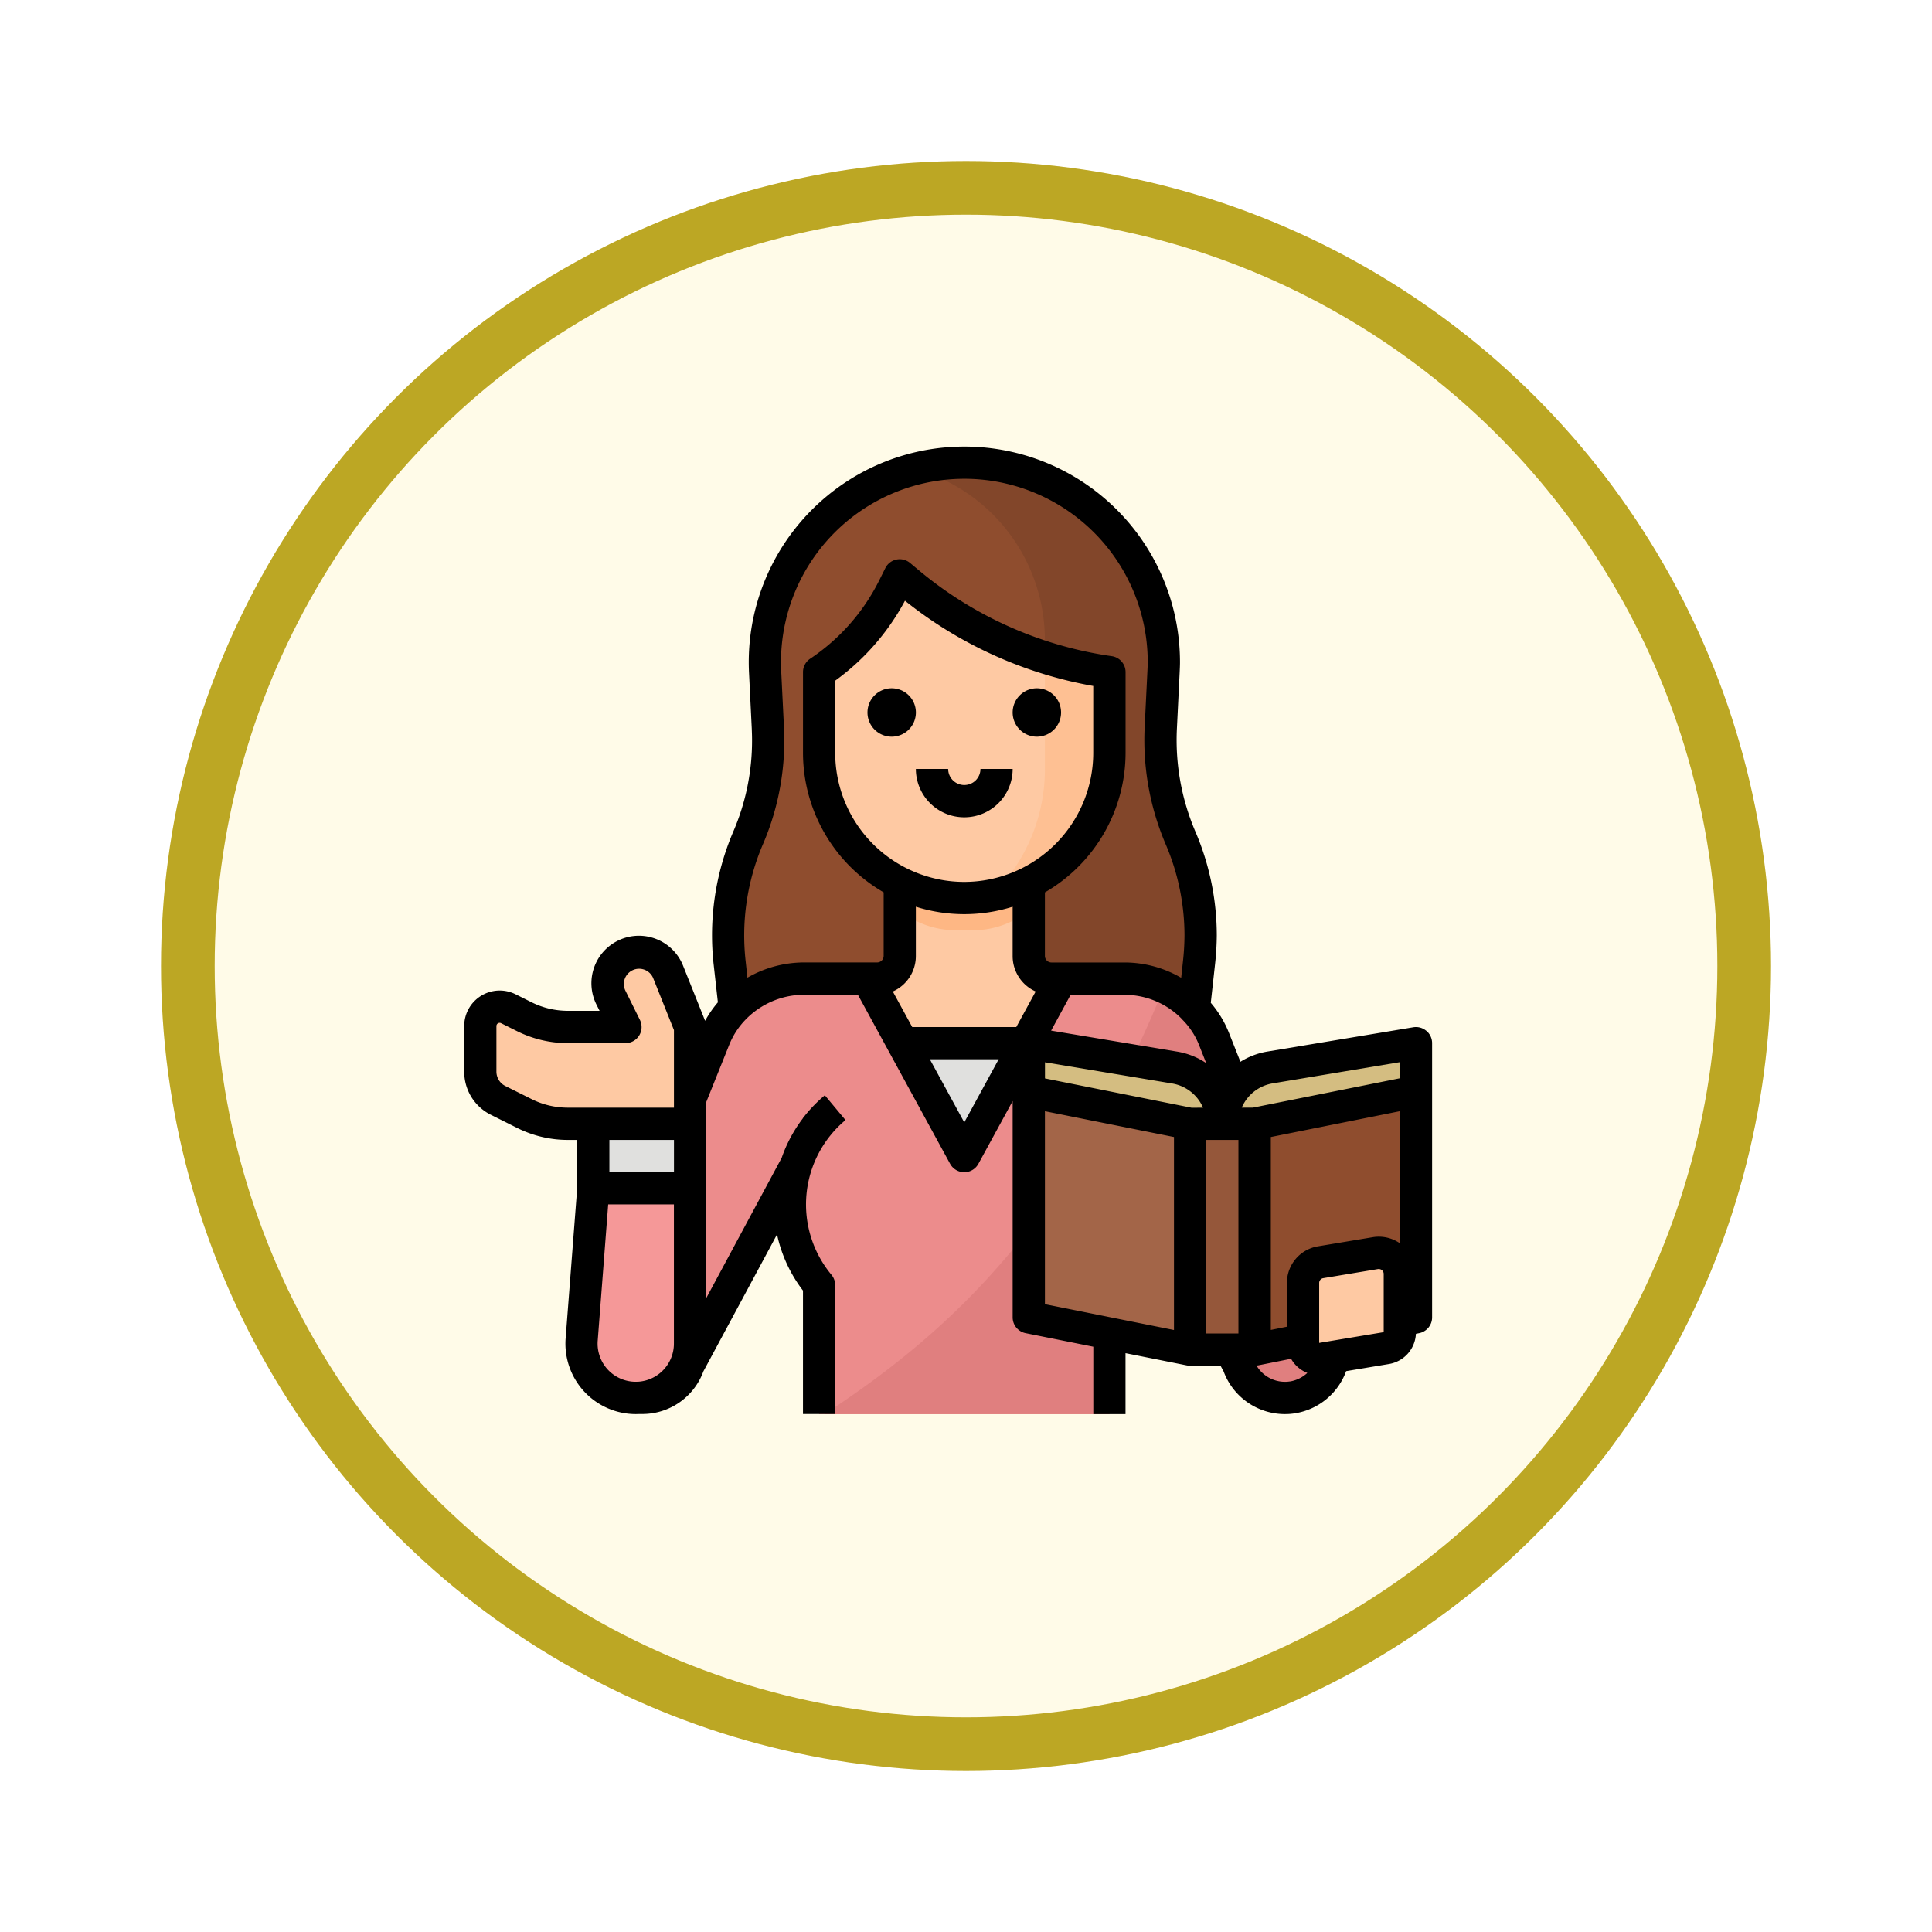 <svg xmlns="http://www.w3.org/2000/svg" xmlns:xlink="http://www.w3.org/1999/xlink" width="108" height="108" viewBox="0 0 108 108">
  <defs>
    <filter id="Fondo" x="0" y="0" width="108" height="108" filterUnits="userSpaceOnUse">
      <feOffset dy="3" input="SourceAlpha"/>
      <feGaussianBlur stdDeviation="3" result="blur"/>
      <feFlood flood-opacity="0.161"/>
      <feComposite operator="in" in2="blur"/>
      <feComposite in="SourceGraphic"/>
    </filter>
  </defs>
  <g id="Group_1144624" data-name="Group 1144624" transform="translate(-746.999 -3230)">
    <g id="Group_1144472" data-name="Group 1144472">
      <g transform="matrix(1, 0, 0, 1, 747, 3230)" filter="url(#Fondo)">
        <g id="Fondo-2" data-name="Fondo" transform="translate(9 6)" fill="#fffbe8" stroke="#bca724" stroke-width="3">
          <circle cx="45" cy="45" r="45" stroke="none"/>
          <circle cx="45" cy="45" r="43.5" fill="none"/>
        </g>
      </g>
      <g id="Filled_outline" data-name="Filled outline" transform="translate(756.949 3238.949)">
        <path id="Path_979604" data-name="Path 979604" d="M173.157,51.986l-.3,2.677-.2,1.8H147.411l-.2-1.8-.3-2.677a13.874,13.874,0,0,1,1.037-7,13.887,13.887,0,0,0,1.1-6.158l-.157-3.12a11.151,11.151,0,1,1,22.274,0l-.157,3.12a13.887,13.887,0,0,0,1.1,6.158,13.867,13.867,0,0,1,1.037,7Z" transform="translate(-116.082 -7.103)" fill="#8f4d2e"/>
        <path id="Path_979605" data-name="Path 979605" d="M255.171,51.98l-.3,2.677H244.754V44.738l1.8-3.607V33.918a9.929,9.929,0,0,0-7.3-9.568,11.163,11.163,0,0,1,13.926,11.357l-.157,3.12a13.888,13.888,0,0,0,1.1,6.158A13.867,13.867,0,0,1,255.171,51.98Z" transform="translate(-198.096 -7.097)" fill="#82462a"/>
        <path id="Path_979606" data-name="Path 979606" d="M219.181,223.214a1.262,1.262,0,0,1-1.262-1.262V216h-7.214v5.951a1.262,1.262,0,0,1-1.262,1.262H208v5.41h12.624v-5.41Z" transform="translate(-170.359 -177.457)" fill="#fec9a3"/>
        <path id="Path_979607" data-name="Path 979607" d="M236.151,220.509a4.947,4.947,0,0,0,3.063-1.105V216H232v3.4a4.947,4.947,0,0,0,3.063,1.106Z" transform="translate(-191.654 -177.457)" fill="#feb784"/>
        <path id="Path_979608" data-name="Path 979608" d="M208.231,85.41v4.509a8.115,8.115,0,0,1-16.231,0V85.41a12.233,12.233,0,0,0,4.159-4.711l.349-.7.512.427a22.514,22.514,0,0,0,11.21,4.983Z" transform="translate(-156.163 -56.786)" fill="#fec9a3"/>
        <path id="Path_979609" data-name="Path 979609" d="M284.32,121.514v4.509a8.119,8.119,0,0,1-6.565,7.967,9.883,9.883,0,0,0,2.958-7.066V120.69A22.488,22.488,0,0,0,284.32,121.514Z" transform="translate(-232.252 -92.89)" fill="#fec093"/>
        <path id="Path_979610" data-name="Path 979610" d="M224,312h9.017v6.312H224Z" transform="translate(-184.556 -262.637)" fill="#e0e0de"/>
        <path id="Path_979611" data-name="Path 979611" d="M119.051,303.407a2.737,2.737,0,0,1-3.04-1.816l-5.956-11.173a7.022,7.022,0,0,1-1.258,6.714v7.214H92.567v-7.214a7.033,7.033,0,0,1-1.244-6.8L85.27,301.591a2.736,2.736,0,1,1-5.2-1.718l6.621-16.48A5.409,5.409,0,0,1,91.716,280h3.556l5.41,9.919,5.41-9.919h3.543a5.415,5.415,0,0,1,5.027,3.412l6.545,16.462a2.737,2.737,0,0,1-2.156,3.534Z" transform="translate(-56.729 -234.244)" fill="#ec8c8c"/>
        <path id="Path_979612" data-name="Path 979612" d="M74.159,392.455,74.81,384h5.41v8.687a3.035,3.035,0,1,1-6.061-.233Z" transform="translate(-51.596 -326.522)" fill="#f59898"/>
        <path id="Path_979613" data-name="Path 979613" d="M32.433,266.885a1.754,1.754,0,0,0-1.143,2.486l.826,1.65H28.884a5.41,5.41,0,0,1-2.42-.571l-.9-.449a1.082,1.082,0,0,0-1.566.968v2.545a1.8,1.8,0,0,0,1,1.613l1.468.734a5.411,5.411,0,0,0,2.42.571h6.838v-5.41l-1.235-3.087A1.754,1.754,0,0,0,32.433,266.885Z" transform="translate(-7.098 -222.56)" fill="#fec9a3"/>
        <path id="Path_979614" data-name="Path 979614" d="M80,352h5.41v3.607H80Z" transform="translate(-56.786 -298.128)" fill="#e0e0de"/>
        <path id="Path_979615" data-name="Path 979615" d="M220.818,307.169a2.737,2.737,0,0,1-3.04-1.816l-5.956-11.173a7.022,7.022,0,0,1-1.258,6.714v7.214H194.63c7.442-4.86,13.722-11.028,18.992-23.868a5.4,5.4,0,0,1,2.807,2.934l6.545,16.462a2.737,2.737,0,0,1-2.156,3.534Z" transform="translate(-158.496 -238.006)" fill="#e07f7f"/>
        <path id="Path_979616" data-name="Path 979616" d="M305.017,350.427l-9.017-1.8V336l9.017,1.8Z" transform="translate(-248.44 -283.932)" fill="#a36548"/>
        <path id="Path_979617" data-name="Path 979617" d="M408,350.427l9.017-1.8V336L408,337.8Z" transform="translate(-347.816 -283.932)" fill="#8f4d2e"/>
        <path id="Path_979618" data-name="Path 979618" d="M376,352h3.607v12.624H376Z" transform="translate(-319.423 -298.128)" fill="#95573a"/>
        <path id="Path_979619" data-name="Path 979619" d="M306.82,316.509a3.193,3.193,0,0,0-2.668-3.15L296,312v2.705l9.017,1.8h1.8a3.193,3.193,0,0,1,2.668-3.15L317.641,312v2.705l-9.017,1.8Z" transform="translate(-248.44 -262.637)" fill="#d4bd81"/>
        <path id="Path_979620" data-name="Path 979620" d="M436.657,421.326l-3.607.6a.9.9,0,0,1-1.05-.889v-3.352a1.174,1.174,0,0,1,.981-1.158l3.063-.51a1.174,1.174,0,0,1,1.367,1.158v3.261a.9.9,0,0,1-.753.889Z" transform="translate(-369.111 -354.916)" fill="#fec9a3"/>
        <path id="Path_979621" data-name="Path 979621" d="M217.353,136a1.353,1.353,0,1,0,1.353,1.353A1.353,1.353,0,0,0,217.353,136Z" transform="translate(-177.457 -106.474)"/>
        <path id="Path_979622" data-name="Path 979622" d="M289.353,136a1.353,1.353,0,1,0,1.353,1.353A1.353,1.353,0,0,0,289.353,136Z" transform="translate(-241.342 -106.474)"/>
        <path id="Path_979623" data-name="Path 979623" d="M242.705,176.9a.9.9,0,0,1-.9-.9H240a2.705,2.705,0,1,0,5.41,0h-1.8A.9.9,0,0,1,242.705,176.9Z" transform="translate(-198.752 -141.966)"/>
        <path id="Path_979624" data-name="Path 979624" d="M69.783,48.676a.9.9,0,0,0-.731-.2L60.9,49.833a4.1,4.1,0,0,0-1.51.572l-.621-1.569a6.006,6.006,0,0,0-1.035-1.728l.235-2.132a15.621,15.621,0,0,0,.1-1.636,14.716,14.716,0,0,0-1.2-5.81,13.024,13.024,0,0,1-1.029-5.76l.153-3.121c.009-.2.019-.4.019-.6a12.053,12.053,0,1,0-24.092.6l.153,3.111c.009.232.017.452.017.669a12.854,12.854,0,0,1-1.045,5.1,14.734,14.734,0,0,0-1.1,7.452l.235,2.1a6.121,6.121,0,0,0-.714,1.033l-1.231-3.077a2.656,2.656,0,1,0-4.841,2.174l.173.345H21.786a4.531,4.531,0,0,1-2.016-.476l-.9-.449A1.984,1.984,0,0,0,16,48.409v2.545a2.69,2.69,0,0,0,1.5,2.42l1.468.734a6.344,6.344,0,0,0,2.823.666h.526v2.67l-.648,8.421A3.937,3.937,0,0,0,25.589,70.1q.1,0,.2-.005c.057,0,.115,0,.172,0a3.63,3.63,0,0,0,3.41-2.385l4.116-7.653a7.887,7.887,0,0,0,1.45,3.139v6.9h1.8V62.889a.9.9,0,0,0-.209-.577,6.148,6.148,0,0,1,.786-8.649l-1.155-1.385a7.948,7.948,0,0,0-1.12,1.144.928.928,0,0,0-.093.113h0l-.016.028-.011.02a7.9,7.9,0,0,0-1.172,2.191l-4.221,7.85V52.666l1.281-3.191a4.322,4.322,0,0,1,.949-1.455,4.564,4.564,0,0,1,3.234-1.362h3.017l5.154,9.449a.9.9,0,0,0,1.583,0L46.658,52.6V64.692a.9.9,0,0,0,.725.884l3.784.757V70.1h1.8V66.694l3.45.689c.023,0,.127.015.157.015h1.706l.173.323A3.653,3.653,0,0,0,61.879,70.1a3.4,3.4,0,0,0,.594-.049A3.654,3.654,0,0,0,65.3,67.7l2.4-.4a1.8,1.8,0,0,0,1.5-1.687l.18-.036a.9.9,0,0,0,.726-.884V49.363a.9.9,0,0,0-.319-.688Zm-29.824-2.2a2.166,2.166,0,0,0,1.288-1.978v-2.76a9.021,9.021,0,0,0,5.41,0v2.76a2.166,2.166,0,0,0,1.288,1.977l-1.085,1.99H41.045Zm3.993-6.125a7.222,7.222,0,0,1-7.214-7.214V29.1a13.173,13.173,0,0,0,3.9-4.468,23.357,23.357,0,0,0,10.525,4.765v3.74a7.222,7.222,0,0,1-7.214,7.214Zm12.186,7.69.017.017a4.179,4.179,0,0,1,.936,1.444l.387.978a4.1,4.1,0,0,0-1.618-.642l-7.052-1.175,1.09-2h3.008A4.467,4.467,0,0,1,56.139,48.036Zm.527,4.934-4.1-.82-4.1-.821v-.9l7.1,1.183A2.284,2.284,0,0,1,57.3,52.97ZM61.2,51.611l7.1-1.184v.9l-4.241.848-3.964.792h-.629A2.284,2.284,0,0,1,61.2,51.611Zm-41.428.883L18.3,51.76a.9.9,0,0,1-.5-.807V48.409a.18.18,0,0,1,.261-.161l.9.449a6.344,6.344,0,0,0,2.823.666h3.231a.9.9,0,0,0,.806-1.3L25,46.407a.852.852,0,1,1,1.554-.7l1.17,2.926V52.97H21.786a4.531,4.531,0,0,1-2.016-.476Zm7.953,2.279v1.8H24.115v-1.8ZM23.462,66l.586-7.622h3.674v7.786a2.134,2.134,0,0,1-1.979,2.125.921.921,0,0,0-.1.005l-.053,0A2.133,2.133,0,0,1,23.462,66ZM34.95,53.535a.9.9,0,0,1,.057-.07l-.055.071Zm-3.118-7.828-.1-.927a12.928,12.928,0,0,1,.969-6.54,14.647,14.647,0,0,0,1.191-5.811c0-.252-.009-.5-.019-.748l-.153-3.12a10.25,10.25,0,1,1,20.488-.514c0,.159-.008.332-.017.515l-.153,3.118a14.834,14.834,0,0,0,1.171,6.559,12.923,12.923,0,0,1,1.055,5.1,13.815,13.815,0,0,1-.085,1.443l-.1.929a6.306,6.306,0,0,0-3.167-.857H48.822a.366.366,0,0,1-.361-.361V40.936a9.02,9.02,0,0,0,4.509-7.8V28.624a.9.9,0,0,0-.774-.893,21.559,21.559,0,0,1-10.76-4.783l-.512-.427a.9.9,0,0,0-1.384.289l-.349.7a11.36,11.36,0,0,1-3.853,4.364.9.9,0,0,0-.4.75v4.509a9.02,9.02,0,0,0,4.509,7.8v3.558a.366.366,0,0,1-.361.361H34.99a6.352,6.352,0,0,0-3.158.852Zm12.121,8.085-1.924-3.527h3.848Zm4.509-.624,7.214,1.443V65.4l-7.214-1.443Zm9.017,1.605h1.8v10.82h-1.8Zm4.685,13.5a1.613,1.613,0,0,1-.285.023,1.847,1.847,0,0,1-1.589-.909l.051-.008.02,0h.008l1.854-.371a1.78,1.78,0,0,0,.908.791A1.88,1.88,0,0,1,62.164,68.276ZM67.4,65.52l-3.607.6V62.77a.271.271,0,0,1,.227-.268l3.063-.51a.3.3,0,0,1,.046,0,.272.272,0,0,1,.271.272V65.52Zm-.613-5.308-3.063.51a2.069,2.069,0,0,0-1.734,2.047v2.446l-.9.18V54.611L68.3,53.168v7.38a2.07,2.07,0,0,0-1.515-.336Z" transform="translate(0)"/>
      </g>
    </g>
  </g>
</svg>
